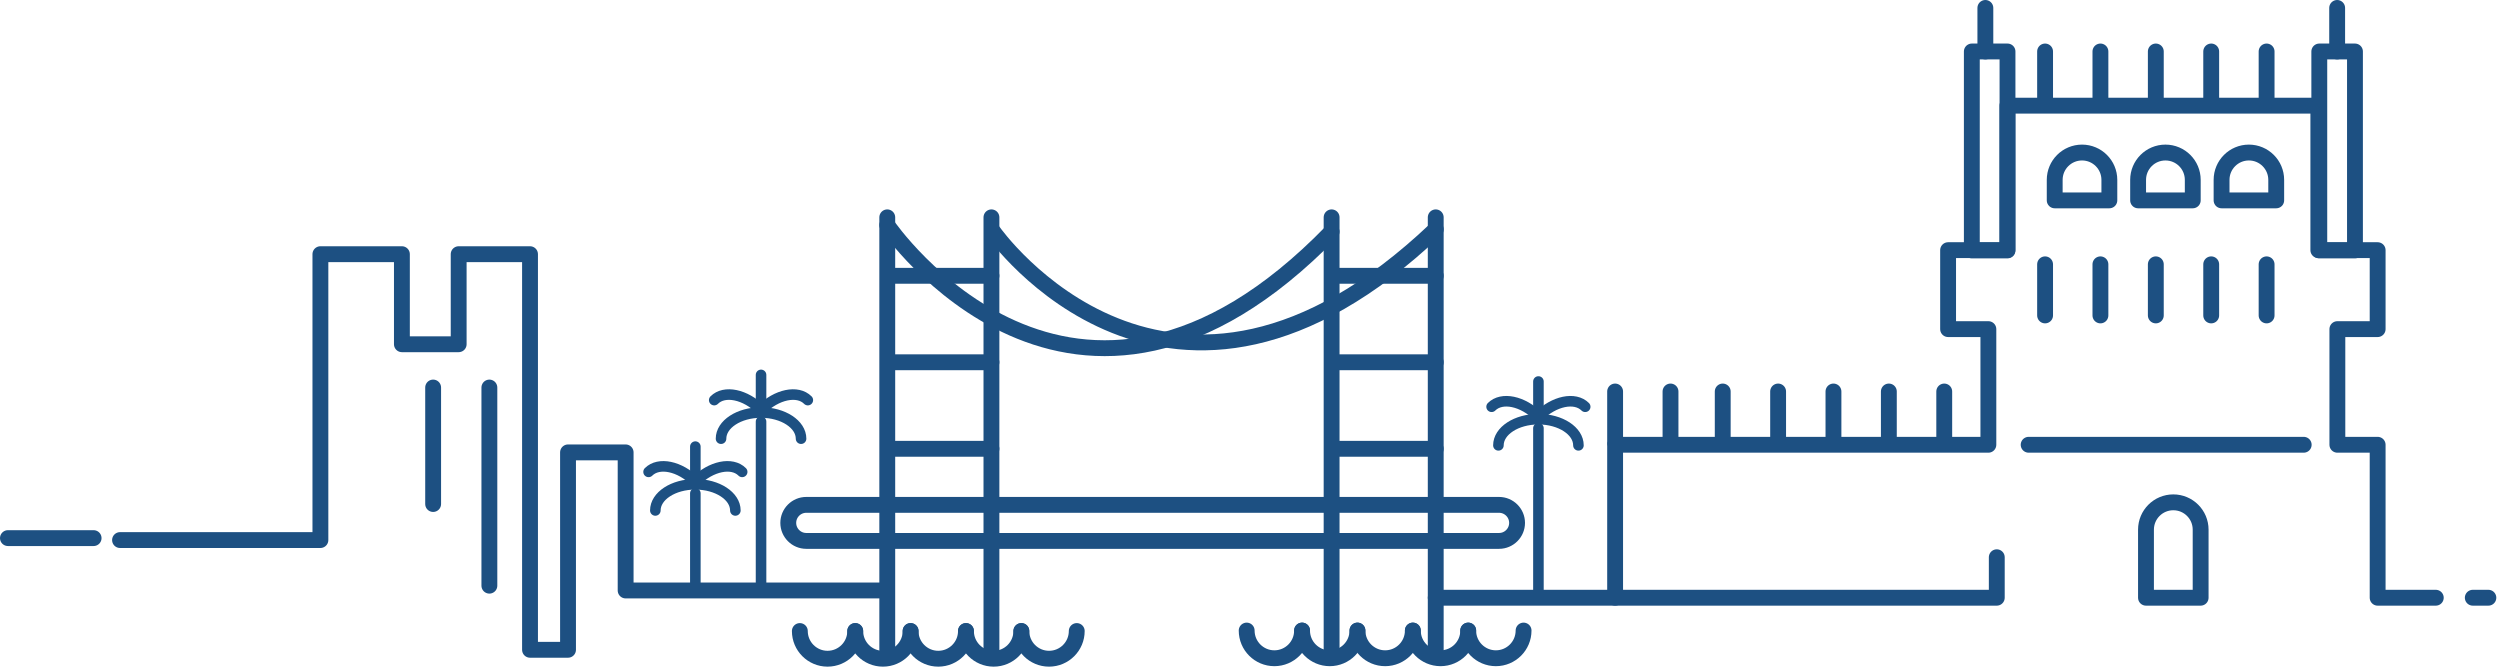 <svg width="473" height="127" viewBox="0 0 473 127" fill="none" xmlns="http://www.w3.org/2000/svg">
<g clip-path="url(#clip0_0_194)">
<path d="M151.33 119.39C151.33 122.28 153.68 124.63 156.57 124.63C159.46 124.63 161.81 122.28 161.81 119.39" stroke="#1D5082" stroke-width="3" stroke-linecap="round" stroke-linejoin="round"/>
<path d="M161.81 119.39C161.81 122.28 164.16 124.63 167.05 124.63C169.94 124.63 172.29 122.28 172.29 119.39" stroke="#1D5082" stroke-width="3" stroke-linecap="round" stroke-linejoin="round"/>
<path d="M172.28 119.39C172.28 122.28 174.63 124.63 177.52 124.63C180.41 124.63 182.76 122.28 182.76 119.39" stroke="#1D5082" stroke-width="3" stroke-linecap="round" stroke-linejoin="round"/>
<path d="M182.76 119.39C182.76 122.28 185.11 124.63 188 124.63C190.89 124.63 193.24 122.28 193.24 119.39" stroke="#1D5082" stroke-width="3" stroke-linecap="round" stroke-linejoin="round"/>
<path d="M193.24 119.39C193.24 122.28 195.59 124.63 198.48 124.63C201.37 124.63 203.72 122.28 203.72 119.39" stroke="#1D5082" stroke-width="3" stroke-linecap="round" stroke-linejoin="round"/>
<path d="M235.87 119.3C235.87 122.19 238.22 124.54 241.11 124.54C244 124.54 246.35 122.19 246.35 119.3" stroke="#1D5082" stroke-width="3" stroke-linecap="round" stroke-linejoin="round"/>
<path d="M246.35 119.3C246.35 122.19 248.7 124.54 251.59 124.54C254.48 124.54 256.83 122.19 256.83 119.3" stroke="#1D5082" stroke-width="3" stroke-linecap="round" stroke-linejoin="round"/>
<path d="M256.83 119.3C256.83 122.19 259.18 124.54 262.07 124.54C264.96 124.54 267.31 122.19 267.31 119.3" stroke="#1D5082" stroke-width="3" stroke-linecap="round" stroke-linejoin="round"/>
<path d="M267.31 119.3C267.31 122.19 269.66 124.54 272.55 124.54C275.44 124.54 277.79 122.19 277.79 119.3" stroke="#1D5082" stroke-width="3" stroke-linecap="round" stroke-linejoin="round"/>
<path d="M277.78 119.3C277.78 122.19 280.13 124.54 283.02 124.54C285.91 124.54 288.26 122.19 288.26 119.3" stroke="#1D5082" stroke-width="3" stroke-linecap="round" stroke-linejoin="round"/>
<path d="M167.87 41.12V122.94" stroke="#1D5082" stroke-width="3" stroke-linecap="round" stroke-linejoin="round"/>
<path d="M187.58 41.12V122.94" stroke="#1D5082" stroke-width="3" stroke-linecap="round" stroke-linejoin="round"/>
<path d="M168.61 52.18H187.58" stroke="#1D5082" stroke-width="3" stroke-linecap="round" stroke-linejoin="round"/>
<path d="M168.61 68.54H187.58" stroke="#1D5082" stroke-width="3" stroke-linecap="round" stroke-linejoin="round"/>
<path d="M168.61 84.91H187.58" stroke="#1D5082" stroke-width="3" stroke-linecap="round" stroke-linejoin="round"/>
<path d="M251.94 41.12V122.94" stroke="#1D5082" stroke-width="3" stroke-linecap="round" stroke-linejoin="round"/>
<path d="M271.64 41.12V122.94" stroke="#1D5082" stroke-width="3" stroke-linecap="round" stroke-linejoin="round"/>
<path d="M252.68 52.18H271.64" stroke="#1D5082" stroke-width="3" stroke-linecap="round" stroke-linejoin="round"/>
<path d="M252.68 68.54H271.64" stroke="#1D5082" stroke-width="3" stroke-linecap="round" stroke-linejoin="round"/>
<path d="M252.68 84.91H271.64" stroke="#1D5082" stroke-width="3" stroke-linecap="round" stroke-linejoin="round"/>
<path d="M283.62 102.34H152.55C150.67 102.34 149.14 100.81 149.14 98.93C149.14 97.05 150.67 95.52 152.55 95.52H283.62C285.5 95.52 287.03 97.05 287.03 98.93C287.03 100.81 285.5 102.34 283.62 102.34Z" stroke="#1D5082" stroke-width="3" stroke-linecap="round" stroke-linejoin="round"/>
<path d="M167.87 42.59C167.87 42.59 203.04 94.15 251.94 43.84" stroke="#1D5082" stroke-width="3" stroke-linecap="round" stroke-linejoin="round"/>
<path d="M187.94 43.85C187.94 43.85 221.25 91.27 271.65 43.39" stroke="#1D5082" stroke-width="3" stroke-linecap="round" stroke-linejoin="round"/>
<path d="M167.01 111.72H118.37V85.59H107.47V122.94H100.28V48.09H86.78V65.13H76.04V48.09H60.62V102.18H22.71" stroke="#1D5082" stroke-width="3" stroke-linecap="round" stroke-linejoin="round"/>
<path d="M1.5 101.81H17.71" stroke="#1D5082" stroke-width="3" stroke-linecap="round" stroke-linejoin="round"/>
<path d="M131.56 93.34V111.65" stroke="#1D5082" stroke-width="2" stroke-linecap="round" stroke-linejoin="round"/>
<path d="M123.99 96.58C123.99 93.84 127.38 91.63 131.56 91.63C135.74 91.63 139.13 93.85 139.13 96.58" stroke="#1D5082" stroke-width="2" stroke-linecap="round" stroke-linejoin="round"/>
<path d="M122.71 89.28C124.64 87.35 128.61 88.17 131.57 91.13" stroke="#1D5082" stroke-width="2" stroke-linecap="round" stroke-linejoin="round"/>
<path d="M140.42 89.28C138.49 87.35 134.52 88.17 131.56 91.13" stroke="#1D5082" stroke-width="2" stroke-linecap="round" stroke-linejoin="round"/>
<path d="M131.56 84.5V89.68" stroke="#1D5082" stroke-width="2" stroke-linecap="round" stroke-linejoin="round"/>
<path d="M143.99 79.77V111.29" stroke="#1D5082" stroke-width="2" stroke-linecap="round" stroke-linejoin="round"/>
<path d="M136.42 83C136.42 80.26 139.81 78.05 143.99 78.05C148.17 78.05 151.56 80.27 151.56 83" stroke="#1D5082" stroke-width="2" stroke-linecap="round" stroke-linejoin="round"/>
<path d="M135.13 75.7C137.06 73.76 141.03 74.59 143.99 77.55" stroke="#1D5082" stroke-width="2" stroke-linecap="round" stroke-linejoin="round"/>
<path d="M152.84 75.7C150.91 73.76 146.94 74.59 143.98 77.55" stroke="#1D5082" stroke-width="2" stroke-linecap="round" stroke-linejoin="round"/>
<path d="M143.99 70.93V76.1" stroke="#1D5082" stroke-width="2" stroke-linecap="round" stroke-linejoin="round"/>
<path d="M291.07 81.02V112.54" stroke="#1D5082" stroke-width="2" stroke-linecap="round" stroke-linejoin="round"/>
<path d="M283.5 84.26C283.5 81.52 286.89 79.31 291.07 79.31C295.25 79.31 298.64 81.53 298.64 84.26" stroke="#1D5082" stroke-width="2" stroke-linecap="round" stroke-linejoin="round"/>
<path d="M282.21 76.96C284.14 75.03 288.11 75.85 291.07 78.81" stroke="#1D5082" stroke-width="2" stroke-linecap="round" stroke-linejoin="round"/>
<path d="M299.92 76.96C297.99 75.03 294.02 75.85 291.06 78.81" stroke="#1D5082" stroke-width="2" stroke-linecap="round" stroke-linejoin="round"/>
<path d="M291.07 72.18V77.36" stroke="#1D5082" stroke-width="2" stroke-linecap="round" stroke-linejoin="round"/>
<path d="M92.59 73.32V110.81" stroke="#1D5082" stroke-width="3" stroke-linecap="round" stroke-linejoin="round"/>
<path d="M81.95 73.32V95.36" stroke="#1D5082" stroke-width="3" stroke-linecap="round" stroke-linejoin="round"/>
<path d="M305.58 113.09V84.15H376.2V62.27H368.58V47.33H379.8V19.99H438.63V47.33H449.85V62.27H442.23V84.15H449.85V113.09H460.85" stroke="#1D5082" stroke-width="3" stroke-linecap="round" stroke-linejoin="round"/>
<path d="M386.93 50.01V59.68" stroke="#1D5082" stroke-width="3" stroke-linecap="round" stroke-linejoin="round"/>
<path d="M397.4 50.01V59.68" stroke="#1D5082" stroke-width="3" stroke-linecap="round" stroke-linejoin="round"/>
<path d="M407.88 50.01V59.68" stroke="#1D5082" stroke-width="3" stroke-linecap="round" stroke-linejoin="round"/>
<path d="M418.36 50.01V59.68" stroke="#1D5082" stroke-width="3" stroke-linecap="round" stroke-linejoin="round"/>
<path d="M428.84 50.01V59.68" stroke="#1D5082" stroke-width="3" stroke-linecap="round" stroke-linejoin="round"/>
<path d="M386.93 9.74V19.4" stroke="#1D5082" stroke-width="3" stroke-linecap="round" stroke-linejoin="round"/>
<path d="M397.4 9.74V19.4" stroke="#1D5082" stroke-width="3" stroke-linecap="round" stroke-linejoin="round"/>
<path d="M407.88 9.74V19.4" stroke="#1D5082" stroke-width="3" stroke-linecap="round" stroke-linejoin="round"/>
<path d="M418.36 9.74V19.4" stroke="#1D5082" stroke-width="3" stroke-linecap="round" stroke-linejoin="round"/>
<path d="M428.84 9.74V19.4" stroke="#1D5082" stroke-width="3" stroke-linecap="round" stroke-linejoin="round"/>
<path d="M325.94 74.07V83.74" stroke="#1D5082" stroke-width="3" stroke-linecap="round" stroke-linejoin="round"/>
<path d="M336.42 74.07V83.74" stroke="#1D5082" stroke-width="3" stroke-linecap="round" stroke-linejoin="round"/>
<path d="M346.89 74.07V83.74" stroke="#1D5082" stroke-width="3" stroke-linecap="round" stroke-linejoin="round"/>
<path d="M357.37 74.07V83.74" stroke="#1D5082" stroke-width="3" stroke-linecap="round" stroke-linejoin="round"/>
<path d="M367.85 74.07V83.74" stroke="#1D5082" stroke-width="3" stroke-linecap="round" stroke-linejoin="round"/>
<path d="M305.58 74.07V83.74" stroke="#1D5082" stroke-width="3" stroke-linecap="round" stroke-linejoin="round"/>
<path d="M316.06 74.07V83.74" stroke="#1D5082" stroke-width="3" stroke-linecap="round" stroke-linejoin="round"/>
<path d="M445.56 9.74H438.81V47.38H445.56V9.74Z" stroke="#1D5082" stroke-width="3" stroke-linecap="round" stroke-linejoin="round"/>
<path d="M379.82 9.74H373.07V47.38H379.82V9.74Z" stroke="#1D5082" stroke-width="3" stroke-linecap="round" stroke-linejoin="round"/>
<path d="M442.19 9.74V1.5" stroke="#1D5082" stroke-width="3" stroke-linecap="round" stroke-linejoin="round"/>
<path d="M375.63 9.74V1.5" stroke="#1D5082" stroke-width="3" stroke-linecap="round" stroke-linejoin="round"/>
<path d="M383.82 84.15H435.86" stroke="#1D5082" stroke-width="3" stroke-linecap="round" stroke-linejoin="round"/>
<path d="M399.09 37.91V34.03C399.09 31.17 396.77 28.86 393.92 28.86C391.06 28.86 388.75 31.18 388.75 34.03V37.91H399.09Z" stroke="#1D5082" stroke-width="3" stroke-linecap="round" stroke-linejoin="round"/>
<path d="M414.87 37.91V34.03C414.87 31.17 412.55 28.86 409.7 28.86C406.84 28.86 404.53 31.18 404.53 34.03V37.91H414.87Z" stroke="#1D5082" stroke-width="3" stroke-linecap="round" stroke-linejoin="round"/>
<path d="M416.36 113.09V100.21C416.36 97.35 414.04 95.04 411.19 95.04C408.33 95.04 406.02 97.36 406.02 100.21V113.09H416.36Z" stroke="#1D5082" stroke-width="3" stroke-linecap="round" stroke-linejoin="round"/>
<path d="M430.66 37.91V34.03C430.66 31.17 428.34 28.86 425.49 28.86C422.63 28.86 420.32 31.18 420.32 34.03V37.91H430.66Z" stroke="#1D5082" stroke-width="3" stroke-linecap="round" stroke-linejoin="round"/>
<path d="M467.85 113.09H470.8" stroke="#1D5082" stroke-width="3" stroke-linecap="round" stroke-linejoin="round"/>
<path d="M271.64 113.09H377.79V105.43" stroke="#1D5082" stroke-width="3" stroke-linecap="round" stroke-linejoin="round"/>
</g>
<defs>
<clipPath id="clip0_0_194">
<rect width="472.3" height="126.13" fill="white"/>
</clipPath>
</defs>
</svg>
